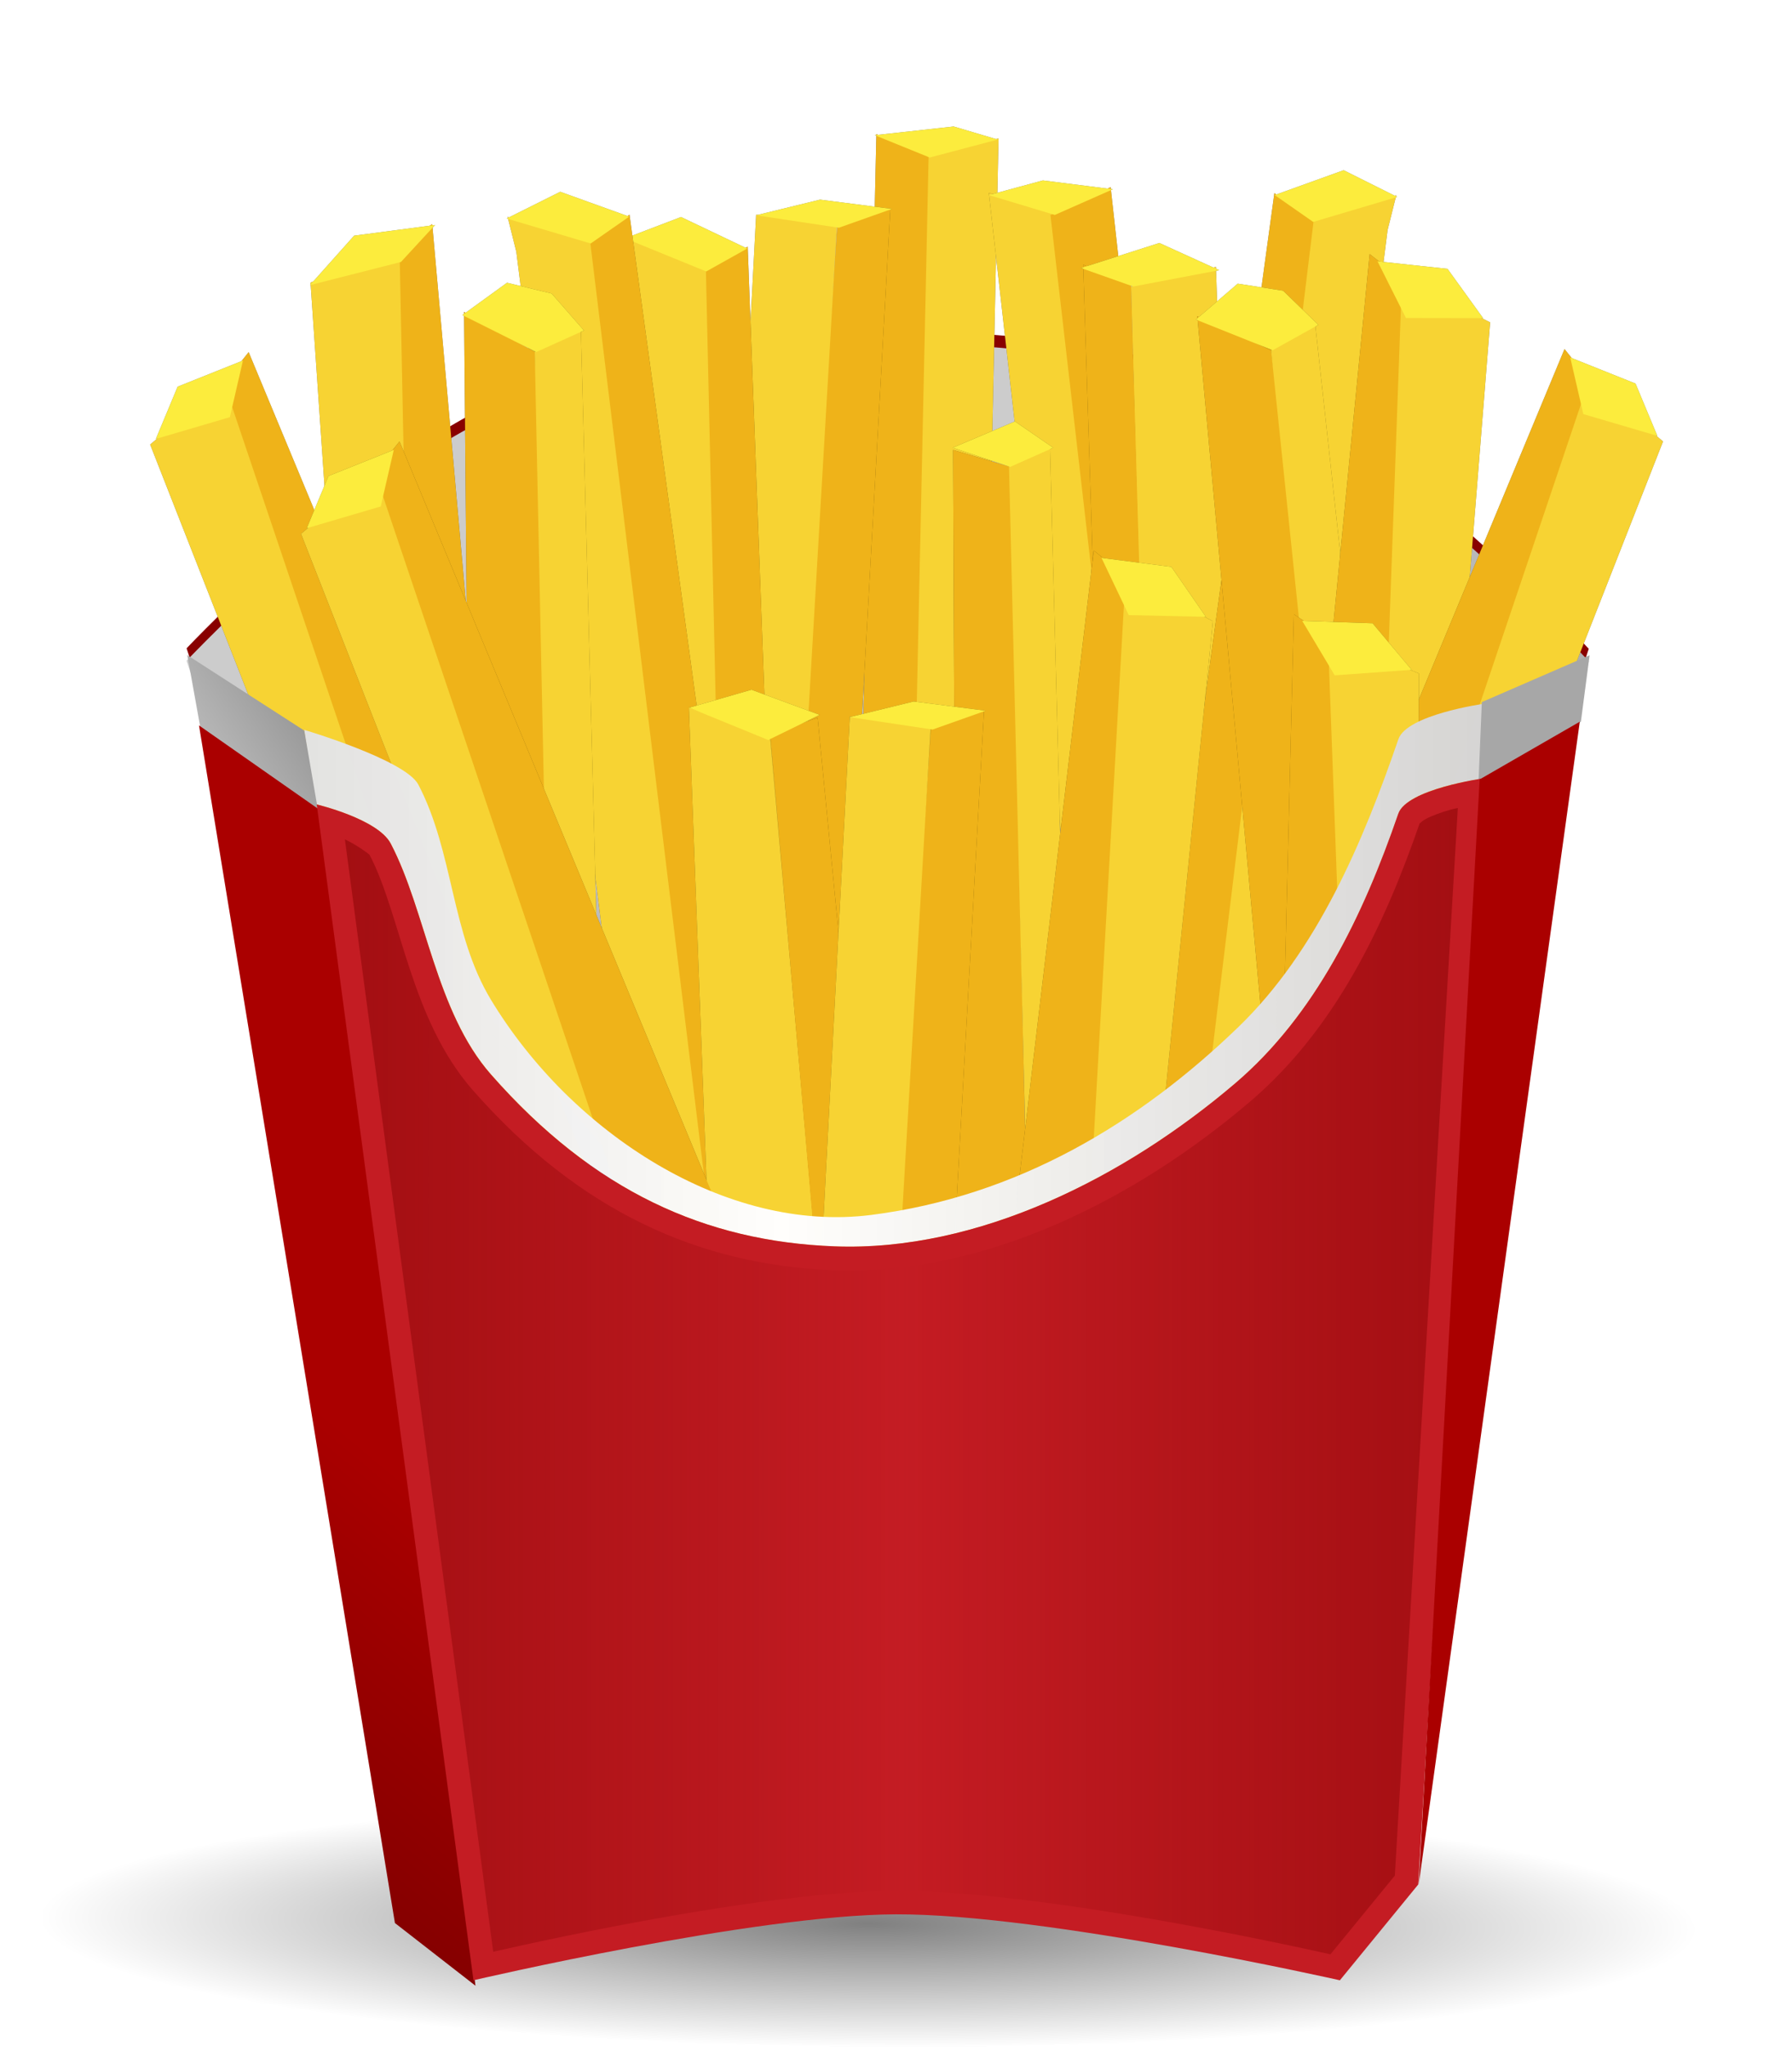 <?xml version="1.0" encoding="UTF-8" standalone="no"?>
<svg
   xmlns:dc="http://purl.org/dc/elements/1.1/"
   xmlns:cc="http://creativecommons.org/ns#"
   xmlns:rdf="http://www.w3.org/1999/02/22-rdf-syntax-ns#"
   xmlns:svg="http://www.w3.org/2000/svg"
   xmlns="http://www.w3.org/2000/svg"
   xmlns:xlink="http://www.w3.org/1999/xlink"
   xmlns:sodipodi="http://sodipodi.sourceforge.net/DTD/sodipodi-0.dtd"
   xmlns:inkscape="http://www.inkscape.org/namespaces/inkscape"
   width="84.437mm"
   height="96.42mm"
   id="svg9294"
   version="1.1"
   inkscape:version="1.0.2-2 (e86c870879, 2021-01-15)"
   sodipodi:docname="fries.svg">
  <defs
     id="defs9296">
    <radialGradient
       inkscape:collect="always"
       xlink:href="#linearGradient25853"
       id="radialGradient25859"
       cx="281.96"
       cy="536.67"
       fx="281.96"
       fy="536.67"
       r="211.594"
       gradientTransform="matrix(1,0,0,0.122,0,471.314)"
       gradientUnits="userSpaceOnUse" />
    <linearGradient
       inkscape:collect="always"
       id="linearGradient25853">
      <stop
         style="stop-color:#000000;stop-opacity:1;"
         offset="0"
         id="stop25855" />
      <stop
         id="stop25861"
         offset="0.044"
         style="stop-color:#000000;stop-opacity:0.953;" />
      <stop
         style="stop-color:#000000;stop-opacity:0;"
         offset="1"
         id="stop25857" />
    </linearGradient>
    <linearGradient
       inkscape:collect="always"
       xlink:href="#linearGradient25320"
       id="linearGradient25326"
       x1="245.231"
       y1="104.372"
       x2="282.758"
       y2="184.401"
       gradientUnits="userSpaceOnUse"
       gradientTransform="matrix(23.05,0,0,-23.05,-3855.992,5277.181)" />
    <linearGradient
       inkscape:collect="always"
       id="linearGradient25320">
      <stop
         style="stop-color:#cccccc;stop-opacity:1;"
         offset="0"
         id="stop25322" />
      <stop
         style="stop-color:#808080;stop-opacity:1"
         offset="1"
         id="stop25324" />
    </linearGradient>
    <filter
       inkscape:collect="always"
       id="filter25705"
       color-interpolation-filters="sRGB">
      <feGaussianBlur
         inkscape:collect="always"
         stdDeviation="2.129"
         id="feGaussianBlur25707" />
    </filter>
    <filter
       inkscape:collect="always"
       id="filter25682"
       color-interpolation-filters="sRGB">
      <feGaussianBlur
         inkscape:collect="always"
         stdDeviation="3.082"
         id="feGaussianBlur25684" />
    </filter>
    <filter
       inkscape:collect="always"
       id="filter25678"
       color-interpolation-filters="sRGB">
      <feGaussianBlur
         inkscape:collect="always"
         stdDeviation="3.082"
         id="feGaussianBlur25680" />
    </filter>
    <filter
       inkscape:collect="always"
       id="filter25670"
       color-interpolation-filters="sRGB">
      <feGaussianBlur
         inkscape:collect="always"
         stdDeviation="3.082"
         id="feGaussianBlur25672" />
    </filter>
    <filter
       inkscape:collect="always"
       id="filter25666"
       color-interpolation-filters="sRGB">
      <feGaussianBlur
         inkscape:collect="always"
         stdDeviation="3.082"
         id="feGaussianBlur25668" />
    </filter>
    <filter
       inkscape:collect="always"
       id="filter25622"
       color-interpolation-filters="sRGB">
      <feGaussianBlur
         inkscape:collect="always"
         stdDeviation="1.985"
         id="feGaussianBlur25624" />
    </filter>
    <filter
       inkscape:collect="always"
       id="filter25586"
       color-interpolation-filters="sRGB">
      <feGaussianBlur
         inkscape:collect="always"
         stdDeviation="1.815"
         id="feGaussianBlur25588" />
    </filter>
    <filter
       inkscape:collect="always"
       id="filter25598"
       color-interpolation-filters="sRGB">
      <feGaussianBlur
         inkscape:collect="always"
         stdDeviation="2.214"
         id="feGaussianBlur25600" />
    </filter>
    <filter
       inkscape:collect="always"
       id="filter25500"
       color-interpolation-filters="sRGB">
      <feGaussianBlur
         inkscape:collect="always"
         stdDeviation="1.708"
         id="feGaussianBlur25502" />
    </filter>
    <filter
       inkscape:collect="always"
       id="filter25488"
       color-interpolation-filters="sRGB">
      <feGaussianBlur
         inkscape:collect="always"
         stdDeviation="1.976"
         id="feGaussianBlur25490" />
    </filter>
    <filter
       inkscape:collect="always"
       id="filter25610"
       color-interpolation-filters="sRGB">
      <feGaussianBlur
         inkscape:collect="always"
         stdDeviation="2.188"
         id="feGaussianBlur25612" />
    </filter>
    <filter
       inkscape:collect="always"
       id="filter25476"
       color-interpolation-filters="sRGB">
      <feGaussianBlur
         inkscape:collect="always"
         stdDeviation="1.87"
         id="feGaussianBlur25478" />
    </filter>
    <filter
       inkscape:collect="always"
       id="filter25674"
       color-interpolation-filters="sRGB">
      <feGaussianBlur
         inkscape:collect="always"
         stdDeviation="3.082"
         id="feGaussianBlur25676" />
    </filter>
    <filter
       inkscape:collect="always"
       id="filter25452"
       color-interpolation-filters="sRGB">
      <feGaussianBlur
         inkscape:collect="always"
         stdDeviation="1.615"
         id="feGaussianBlur25454" />
    </filter>
    <filter
       inkscape:collect="always"
       id="filter25464"
       color-interpolation-filters="sRGB">
      <feGaussianBlur
         inkscape:collect="always"
         stdDeviation="2.188"
         id="feGaussianBlur25466" />
    </filter>
    <filter
       inkscape:collect="always"
       id="filter25799"
       color-interpolation-filters="sRGB">
      <feGaussianBlur
         inkscape:collect="always"
         stdDeviation="2.619"
         id="feGaussianBlur25801" />
    </filter>
    <filter
       inkscape:collect="always"
       id="filter25748"
       color-interpolation-filters="sRGB">
      <feGaussianBlur
         inkscape:collect="always"
         stdDeviation="2.795"
         id="feGaussianBlur25750" />
    </filter>
    <filter
       inkscape:collect="always"
       id="filter25772"
       color-interpolation-filters="sRGB">
      <feGaussianBlur
         inkscape:collect="always"
         stdDeviation="2.003"
         id="feGaussianBlur25774" />
    </filter>
    <filter
       color-interpolation-filters="sRGB"
       inkscape:collect="always"
       id="filter25847">
      <feGaussianBlur
         inkscape:collect="always"
         stdDeviation="2.184"
         id="feGaussianBlur25849" />
    </filter>
    <linearGradient
       inkscape:collect="always"
       xlink:href="#linearGradient25288"
       id="linearGradient25294"
       x1="180.594"
       y1="135.465"
       x2="317.5"
       y2="135.465"
       gradientUnits="userSpaceOnUse"
       gradientTransform="matrix(23.05,0,0,-23.05,-3855.992,5277.181)" />
    <linearGradient
       id="linearGradient25288">
      <stop
         style="stop-color:#cccccc;stop-opacity:1;"
         offset="0"
         id="stop25290" />
      <stop
         id="stop25296"
         offset="0.5"
         style="stop-color:#ffffff;stop-opacity:0.984;" />
      <stop
         style="stop-color:#cccccc;stop-opacity:0.99;"
         offset="1"
         id="stop25292" />
    </linearGradient>
    <linearGradient
       inkscape:collect="always"
       xlink:href="#linearGradient24510"
       id="linearGradient24516"
       x1="202.174"
       y1="125.07"
       x2="212.59"
       y2="118.133"
       gradientUnits="userSpaceOnUse"
       gradientTransform="matrix(23.05,0,0,-23.05,-3855.992,5277.181)" />
    <linearGradient
       inkscape:collect="always"
       id="linearGradient24510">
      <stop
         style="stop-color:#cccccc;stop-opacity:1;"
         offset="0"
         id="stop24512" />
      <stop
         style="stop-color:#999999;stop-opacity:1"
         offset="1"
         id="stop24514" />
    </linearGradient>
    <linearGradient
       inkscape:collect="always"
       xlink:href="#linearGradient24500"
       id="linearGradient24506"
       x1="195.522"
       y1="198.676"
       x2="216.195"
       y2="173.798"
       gradientUnits="userSpaceOnUse"
       gradientTransform="matrix(23.05,0,0,-23.05,-3832.942,5254.131)" />
    <linearGradient
       inkscape:collect="always"
       id="linearGradient24500">
      <stop
         style="stop-color:#800000;stop-opacity:1"
         offset="0"
         id="stop24502" />
      <stop
         style="stop-color:#aa0000;stop-opacity:1"
         offset="1"
         id="stop24504" />
    </linearGradient>
    <linearGradient
       inkscape:collect="always"
       xlink:href="#linearGradient25302"
       id="linearGradient25308"
       x1="1711.125"
       y1="1605.172"
       x2="2427.75"
       y2="1605.172"
       gradientUnits="userSpaceOnUse" />
    <linearGradient
       id="linearGradient25302">
      <stop
         style="stop-color:#800000;stop-opacity:1;"
         offset="0"
         id="stop25304" />
      <stop
         id="stop25310"
         offset="0.5"
         style="stop-color:#800000;stop-opacity:0;" />
      <stop
         style="stop-color:#800000;stop-opacity:0.995;"
         offset="1"
         id="stop25306" />
    </linearGradient>
    <linearGradient
       y2="1605.172"
       x2="2427.75"
       y1="1605.172"
       x1="1711.125"
       gradientUnits="userSpaceOnUse"
       id="linearGradient9292"
       xlink:href="#linearGradient25302"
       inkscape:collect="always" />
  </defs>
  <sodipodi:namedview
     id="base"
     pagecolor="#ffffff"
     bordercolor="#666666"
     borderopacity="1.0"
     inkscape:pageopacity="0.0"
     inkscape:pageshadow="2"
     inkscape:zoom="0.70737049"
     inkscape:cx="284.10729"
     inkscape:cy="264.51478"
     inkscape:document-units="px"
     inkscape:current-layer="layer1"
     showgrid="false"
     borderlayer="true"
     inkscape:showpageshadow="false"
     inkscape:window-width="1920"
     inkscape:window-height="1017"
     inkscape:window-x="-8"
     inkscape:window-y="-8"
     inkscape:window-maximized="1"
     fit-margin-top="0"
     fit-margin-left="0"
     fit-margin-right="0"
     fit-margin-bottom="0"
     inkscape:document-rotation="0"
     units="mm" />
  <g
     inkscape:label="Ebene 1"
     inkscape:groupmode="layer"
     id="layer1"
     transform="translate(-69.568,-649.346)">
    <g
       transform="matrix(0.096,0,0,-0.096,27.913,1029.836)"
       id="g8890">
      <ellipse
         transform="matrix(7.27,-0.055,-0.128,-8.921,63.55,5200.103)"
         id="path25851"
         style="opacity:0.5;fill:url(#radialGradient25859);fill-opacity:1;stroke:none"
         cx="281.96"
         cy="536.67"
         rx="211.594"
         ry="25.768" />
      <path
         style="fill:#890000;fill-opacity:1;stroke:none"
         d="M 780.013,2761.109 1208.076,1468.843 h 1744.56 l 428.553,1291.37 c 0,0 -373.078,401.394 -622.393,485.496 -433.698,146.3 -940.77,134.334 -1373.033,-16.154 -241.06,-83.922 -605.75,-468.446 -605.75,-468.446 z"
         id="path25318"
         inkscape:connector-curvature="0"
         sodipodi:nodetypes="ccccaac" />
      <path
         sodipodi:nodetypes="ccccaac"
         inkscape:connector-curvature="0"
         id="path25316"
         d="m 780.013,2738.059 428.063,-1292.266 h 1744.559 l 428.553,1291.37 c 0,0 -373.079,401.394 -622.393,485.496 -433.698,146.3 -940.77,134.334 -1373.033,-16.153 -241.06,-83.922 -605.75,-468.447 -605.75,-468.447 z"
         style="fill:url(#linearGradient25326);stroke:none" />
      <g
         transform="matrix(2.881,0,0,2.881,-3855.992,-3222.519)"
         style="opacity:0.5;fill:#000000;filter:url(#filter25705)"
         id="g25697">
        <path
           inkscape:connector-curvature="0"
           id="path25699"
           d="m 2084.335,2393.913 -15.417,-710.605 47.654,-7.008 15.417,728.826 z"
           style="fill:#000000;fill-opacity:1;stroke:none" />
        <path
           sodipodi:nodetypes="ccccc"
           transform="matrix(8,0,0,-8,0,2950)"
           inkscape:connector-curvature="0"
           id="path25701"
           d="m 260.871,69.511 -4.205,-1.752 -2.102,93.906 4.38,-3.154 z"
           style="fill:#000000;fill-opacity:1;stroke:none" />
        <path
           sodipodi:nodetypes="ccccc"
           transform="matrix(8,0,0,-8,0,2950)"
           inkscape:connector-curvature="0"
           id="path25703"
           d="m 256.534,67.847 4.424,1.796 5.475,-1.445 -3.548,-1.051 z"
           style="fill:#000000;fill-opacity:1;stroke:none" />
      </g>
      <g
         transform="matrix(2.881,0,0,2.881,-3855.992,-3222.519)"
         id="g25692">
        <path
           style="fill:#f7d333;fill-opacity:1;stroke:none"
           d="m 2084.335,2393.913 -15.417,-710.605 47.654,-7.008 15.417,728.826 z"
           id="path25686"
           inkscape:connector-curvature="0" />
        <path
           style="fill:#efb319;fill-opacity:1;stroke:none"
           d="m 260.871,69.511 -4.205,-1.752 -2.102,93.906 4.38,-3.154 z"
           id="path25688"
           inkscape:connector-curvature="0"
           transform="matrix(8,0,0,-8,0,2950)"
           sodipodi:nodetypes="ccccc" />
        <path
           style="fill:#fcec3d;fill-opacity:1;stroke:none"
           d="m 256.534,67.847 4.424,1.796 5.475,-1.445 -3.548,-1.051 z"
           id="path25690"
           inkscape:connector-curvature="0"
           transform="matrix(8,0,0,-8,0,2950)"
           sodipodi:nodetypes="ccccc" />
      </g>
      <g
         style="opacity:0.5;fill:#000000;filter:url(#filter25682)"
         id="g25658"
         transform="matrix(2.878,-0.13,0.13,2.878,-4108.731,-2956.828)">
        <path
           sodipodi:nodetypes="ccccc"
           transform="matrix(8,0,0,-8,0,2950)"
           inkscape:connector-curvature="0"
           id="path25660"
           d="m 251.485,75.145 4.212,-1.734 -0.991,92.17 -5.191,1.136 z"
           style="fill:#000000;fill-opacity:1;stroke:none" />
        <path
           sodipodi:nodetypes="ccccc"
           transform="matrix(8,0,0,-8,0,2950)"
           inkscape:connector-curvature="0"
           id="path25662"
           d="m 244.928,74.416 6.537,0.598 -1.219,91.804 -5.946,-6.69 z"
           style="fill:#000000;fill-opacity:1;stroke:none" />
        <path
           sodipodi:nodetypes="ccccc"
           transform="matrix(8,0,0,-8,0,2950)"
           inkscape:connector-curvature="0"
           id="path25664"
           d="m 244.928,74.46 6.701,0.701 4.205,-1.708 -5.825,-0.482 z"
           style="fill:#000000;fill-opacity:1;stroke:none" />
      </g>
      <g
         transform="matrix(2.878,-0.13,0.13,2.878,-4108.731,-2956.828)"
         id="g25558">
        <path
           style="fill:#efb319;fill-opacity:1;stroke:none"
           d="m 251.485,75.145 4.212,-1.734 -0.991,92.17 -5.191,1.136 z"
           id="path25554"
           inkscape:connector-curvature="0"
           transform="matrix(8,0,0,-8,0,2950)"
           sodipodi:nodetypes="ccccc" />
        <path
           style="fill:#f7d333;fill-opacity:1;stroke:none"
           d="m 244.928,74.416 6.537,0.598 -1.219,91.804 -5.946,-6.69 z"
           id="path25552"
           inkscape:connector-curvature="0"
           transform="matrix(8,0,0,-8,0,2950)"
           sodipodi:nodetypes="ccccc" />
        <path
           style="fill:#fcec3d;fill-opacity:1;stroke:none"
           d="m 244.928,74.46 6.701,0.701 4.205,-1.708 -5.825,-0.482 z"
           id="path25556"
           inkscape:connector-curvature="0"
           transform="matrix(8,0,0,-8,0,2950)"
           sodipodi:nodetypes="ccccc" />
      </g>
      <g
         style="opacity:0.5;fill:#000000;filter:url(#filter25678)"
         transform="matrix(2.867,-0.284,0.284,2.867,-4325.202,-2706.252)"
         id="g25650">
        <path
           style="fill:#000000;fill-opacity:1;stroke:none"
           d="m 229.685,77.22 10.162,80.416 7.008,1.577 -11.037,-82.694 -6.833,-2.102 z"
           id="path25652"
           inkscape:connector-curvature="0"
           transform="matrix(8,0,0,-8,0,2950)" />
        <path
           style="fill:#000000;fill-opacity:1;stroke:none"
           d="m 235.642,76.519 3.154,-2.278 11.914,87.074 -4.918,-1.607 z"
           id="path25654"
           inkscape:connector-curvature="0"
           transform="matrix(8,0,0,-8,0,2950)"
           sodipodi:nodetypes="ccccc" />
        <path
           style="fill:#000000;fill-opacity:1;stroke:none"
           d="m 228.912,74.551 6.76,2.009 3.099,-2.161 -5.552,-1.999 z"
           id="path25656"
           inkscape:connector-curvature="0"
           transform="matrix(8,0,0,-8,0,2950)"
           sodipodi:nodetypes="ccccc" />
      </g>
      <g
         id="g25512"
         transform="matrix(2.867,-0.284,0.284,2.867,-4325.202,-2706.252)">
        <path
           transform="matrix(8,0,0,-8,0,2950)"
           inkscape:connector-curvature="0"
           id="path25514"
           d="m 229.685,77.22 10.162,80.416 7.008,1.577 -11.037,-82.694 -6.833,-2.102 z"
           style="fill:#f7d333;fill-opacity:1;stroke:none" />
        <path
           sodipodi:nodetypes="ccccc"
           transform="matrix(8,0,0,-8,0,2950)"
           inkscape:connector-curvature="0"
           id="path25516"
           d="m 235.642,76.519 3.154,-2.278 11.914,87.074 -4.918,-1.607 z"
           style="fill:#efb319;fill-opacity:1;stroke:none" />
        <path
           sodipodi:nodetypes="ccccc"
           transform="matrix(8,0,0,-8,0,2950)"
           inkscape:connector-curvature="0"
           id="path25518"
           d="m 228.912,74.551 6.76,2.009 3.099,-2.161 -5.552,-1.999 z"
           style="fill:#fcec3d;fill-opacity:1;stroke:none" />
      </g>
      <g
         style="opacity:0.5;fill:#000000;filter:url(#filter25670)"
         id="g25634"
         transform="matrix(2.748,-0.866,0.866,2.748,-5259.835,-1255.321)">
        <path
           style="fill:#000000;fill-opacity:1;stroke:none"
           d="m 213.576,131.884 -15.362,-39.147 6.442,-5.451 28.741,64.42 z"
           id="path25636"
           inkscape:connector-curvature="0"
           transform="matrix(8,0,0,-8,0,2950)" />
        <path
           style="fill:#000000;fill-opacity:1;stroke:none"
           d="m 1633.287,2247.753 15.857,19.821 238.397,-573.321 -79.825,36.16 z"
           id="path25638"
           inkscape:connector-curvature="0"
           sodipodi:nodetypes="ccccc" />
        <path
           style="fill:#000000;fill-opacity:1;stroke:none"
           d="m 198.233,92.945 2.194,-4.864 5.953,-2.777 -1.722,3.662 z"
           id="path25640"
           inkscape:connector-curvature="0"
           transform="matrix(8,0,0,-8,0,2950)"
           sodipodi:nodetypes="ccccc" />
      </g>
      <g
         transform="matrix(2.748,-0.866,0.866,2.748,-5259.835,-1255.321)"
         id="g25367">
        <path
           transform="matrix(8,0,0,-8,0,2950)"
           inkscape:connector-curvature="0"
           id="path25369"
           d="m 213.576,131.884 -15.362,-39.147 6.442,-5.451 28.741,64.42 z"
           style="fill:#f7d333;fill-opacity:1;stroke:none" />
        <path
           sodipodi:nodetypes="ccccc"
           inkscape:connector-curvature="0"
           id="path25371"
           d="m 1633.287,2247.753 15.857,19.821 238.397,-573.321 -79.825,36.16 z"
           style="fill:#efb319;fill-opacity:1;stroke:none" />
        <path
           sodipodi:nodetypes="ccccc"
           transform="matrix(8,0,0,-8,0,2950)"
           inkscape:connector-curvature="0"
           id="path25373"
           d="m 198.233,92.945 2.194,-4.864 5.953,-2.777 -1.722,3.662 z"
           style="fill:#fcec3d;fill-opacity:1;stroke:none" />
      </g>
      <g
         transform="matrix(2.881,0,0,2.881,-3855.992,-3222.519)"
         style="opacity:0.5;fill:#000000;filter:url(#filter25666)"
         id="g25626">
        <path
           transform="matrix(8,0,0,-8,0,2950)"
           inkscape:connector-curvature="0"
           id="path25628"
           d="m 213.576,131.884 -15.362,-39.147 6.442,-5.451 28.741,64.42 z"
           style="fill:#000000;fill-opacity:1;stroke:none" />
        <path
           sodipodi:nodetypes="ccccc"
           inkscape:connector-curvature="0"
           id="path25630"
           d="m 1633.287,2247.753 15.857,19.821 238.397,-573.321 -79.825,36.16 z"
           style="fill:#000000;fill-opacity:1;stroke:none" />
        <path
           transform="matrix(8,0,0,-8,0,2950)"
           inkscape:connector-curvature="0"
           id="path25632"
           d="m 198.675,92.287 1.752,-4.205 5.256,-2.102 -1.051,4.555 z"
           style="fill:#000000;fill-opacity:1;stroke:none" />
      </g>
      <g
         transform="matrix(2.881,0,0,2.881,-3855.992,-3222.519)"
         id="g25338">
        <path
           style="fill:#f7d333;fill-opacity:1;stroke:none"
           d="m 213.576,131.884 -15.362,-39.147 6.442,-5.451 28.741,64.42 z"
           id="path25332"
           inkscape:connector-curvature="0"
           transform="matrix(8,0,0,-8,0,2950)" />
        <path
           style="fill:#efb319;fill-opacity:1;stroke:none"
           d="m 1633.287,2247.753 15.857,19.821 238.397,-573.321 -79.825,36.16 z"
           id="path25334"
           inkscape:connector-curvature="0"
           sodipodi:nodetypes="ccccc" />
        <path
           style="fill:#fcec3d;fill-opacity:1;stroke:none"
           d="m 198.675,92.287 1.752,-4.205 5.256,-2.102 -1.051,4.555 z"
           id="path25336"
           inkscape:connector-curvature="0"
           transform="matrix(8,0,0,-8,0,2950)" />
      </g>
      <g
         style="opacity:0.5;fill:#000000;filter:url(#filter25622)"
         id="g25614"
         transform="matrix(2.88,0.084,-0.084,2.88,-3681.541,-3359.106)">
        <path
           transform="matrix(8,0,0,-8,0,2950)"
           inkscape:connector-curvature="0"
           id="path25616"
           d="m 266.827,74.241 6.658,79.891 5.081,-0.876 -6.658,-77.263 z"
           style="fill:#000000;fill-opacity:1;stroke:none" />
        <path
           sodipodi:nodetypes="ccccc"
           transform="matrix(8,0,0,-8,0,2950)"
           inkscape:connector-curvature="0"
           id="path25618"
           d="m 271.733,76.168 4.906,-2.102 6.482,79.19 -4.73,0.526 z"
           style="fill:#000000;fill-opacity:1;stroke:none" />
        <path
           sodipodi:nodetypes="ccccc"
           transform="matrix(8,0,0,-8,0,2950)"
           inkscape:connector-curvature="0"
           id="path25620"
           d="m 266.827,74.416 5.256,1.752 4.73,-1.927 -5.606,-0.876 z"
           style="fill:#000000;fill-opacity:1;stroke:none" />
      </g>
      <g
         transform="matrix(2.88,0.084,-0.084,2.88,-3681.541,-3359.106)"
         id="g25569">
        <path
           style="fill:#f7d333;fill-opacity:1;stroke:none"
           d="m 266.827,74.241 6.658,79.891 5.081,-0.876 -6.658,-77.263 z"
           id="path25563"
           inkscape:connector-curvature="0"
           transform="matrix(8,0,0,-8,0,2950)" />
        <path
           style="fill:#efb319;fill-opacity:1;stroke:none"
           d="m 271.733,76.168 4.906,-2.102 6.482,79.19 -4.73,0.526 z"
           id="path25565"
           inkscape:connector-curvature="0"
           transform="matrix(8,0,0,-8,0,2950)"
           sodipodi:nodetypes="ccccc" />
        <path
           style="fill:#fcec3d;fill-opacity:1;stroke:none"
           d="m 266.827,74.416 5.256,1.752 4.73,-1.927 -5.606,-0.876 z"
           id="path25567"
           inkscape:connector-curvature="0"
           transform="matrix(8,0,0,-8,0,2950)"
           sodipodi:nodetypes="ccccc" />
      </g>
      <g
         transform="matrix(2.881,0,0,2.881,-3855.992,-3222.519)"
         style="opacity:0.5;fill:#000000;filter:url(#filter25586)"
         id="g25574">
        <path
           transform="matrix(8,0,0,-8,0,2950)"
           inkscape:connector-curvature="0"
           id="path25576"
           d="m 283.997,78.446 -6.833,1.577 1.927,71.306 7.183,-4.906 z"
           style="fill:#000000;fill-opacity:1;stroke:none" />
        <path
           transform="matrix(8,0,0,-8,0,2950)"
           inkscape:connector-curvature="0"
           id="path25578"
           d="m 277.164,79.848 -3.854,-1.577 2.453,75.861 3.504,-1.927 z"
           style="fill:#000000;fill-opacity:1;stroke:none" />
        <path
           sodipodi:nodetypes="ccccc"
           transform="matrix(8,0,0,-8,0,2950)"
           inkscape:connector-curvature="0"
           id="path25580"
           d="m 273.135,78.534 6.307,-2.015 4.818,2.19 -6.92,1.314 z"
           style="fill:#000000;fill-opacity:1;stroke:none" />
      </g>
      <g
         transform="matrix(2.881,0,0,2.881,-3855.992,-3222.519)"
         id="g25528">
        <path
           style="fill:#f7d333;fill-opacity:1;stroke:none"
           d="m 283.997,78.446 -6.833,1.577 1.927,71.306 7.183,-4.906 z"
           id="path25522"
           inkscape:connector-curvature="0"
           transform="matrix(8,0,0,-8,0,2950)" />
        <path
           style="fill:#efb319;fill-opacity:1;stroke:none"
           d="m 277.164,79.848 -3.854,-1.577 2.453,75.861 3.504,-1.927 z"
           id="path25524"
           inkscape:connector-curvature="0"
           transform="matrix(8,0,0,-8,0,2950)" />
        <path
           style="fill:#fcec3d;fill-opacity:1;stroke:none"
           d="m 273.135,78.534 6.307,-2.015 4.818,2.19 -6.92,1.314 z"
           id="path25526"
           inkscape:connector-curvature="0"
           transform="matrix(8,0,0,-8,0,2950)"
           sodipodi:nodetypes="ccccc" />
      </g>
      <g
         style="opacity:0.5;fill:#000000;filter:url(#filter25598)"
         transform="matrix(-2.881,0,0,2.881,8301.729,-3182.542)"
         id="g25590">
        <path
           style="fill:#000000;fill-opacity:1;stroke:none"
           d="m 229.685,77.22 10.162,80.416 7.008,1.577 -11.037,-82.694 -6.833,-2.102 z"
           id="path25592"
           inkscape:connector-curvature="0"
           transform="matrix(8,0,0,-8,0,2950)" />
        <path
           style="fill:#000000;fill-opacity:1;stroke:none"
           d="m 235.642,76.519 3.154,-2.278 11.914,87.074 -4.918,-1.607 z"
           id="path25594"
           inkscape:connector-curvature="0"
           transform="matrix(8,0,0,-8,0,2950)"
           sodipodi:nodetypes="ccccc" />
        <path
           style="fill:#000000;fill-opacity:1;stroke:none"
           d="m 228.912,74.551 6.76,2.009 3.099,-2.161 -5.552,-1.999 z"
           id="path25596"
           inkscape:connector-curvature="0"
           transform="matrix(8,0,0,-8,0,2950)"
           sodipodi:nodetypes="ccccc" />
      </g>
      <g
         id="g25504"
         transform="matrix(-2.881,0,0,2.881,8301.729,-3182.542)">
        <path
           transform="matrix(8,0,0,-8,0,2950)"
           inkscape:connector-curvature="0"
           id="path25506"
           d="m 229.685,77.22 10.162,80.416 7.008,1.577 -11.037,-82.694 -6.833,-2.102 z"
           style="fill:#f7d333;fill-opacity:1;stroke:none" />
        <path
           sodipodi:nodetypes="ccccc"
           transform="matrix(8,0,0,-8,0,2950)"
           inkscape:connector-curvature="0"
           id="path25508"
           d="m 235.642,76.519 3.154,-2.278 11.914,87.074 -4.918,-1.607 z"
           style="fill:#efb319;fill-opacity:1;stroke:none" />
        <path
           sodipodi:nodetypes="ccccc"
           transform="matrix(8,0,0,-8,0,2950)"
           inkscape:connector-curvature="0"
           id="path25510"
           d="m 228.912,74.551 6.76,2.009 3.099,-2.161 -5.552,-1.999 z"
           style="fill:#fcec3d;fill-opacity:1;stroke:none" />
      </g>
      <g
         style="opacity:0.5;fill:#000000;filter:url(#filter25500)"
         transform="matrix(2.871,0.238,-0.238,2.871,-1981.753,-3591.039)"
         id="g25492">
        <path
           style="fill:#000000;fill-opacity:1;stroke:none"
           d="m 1803.823,2277.485 45.589,-25.768 19.822,-483.643 -61.447,57.482 z"
           id="path25494"
           inkscape:connector-curvature="0" />
        <path
           style="fill:#000000;fill-opacity:1;stroke:none"
           d="m 1849.341,2251.717 29.732,13.875 13.875,-525.268 -33.697,39.643 z"
           id="path25496"
           inkscape:connector-curvature="0" />
        <path
           style="fill:#000000;fill-opacity:1;stroke:none"
           d="m 1802.761,2275.431 47.571,-23.786 30.723,13.875 -20.813,23.786 -28.741,6.938 z"
           id="path25498"
           inkscape:connector-curvature="0" />
      </g>
      <g
         id="g25421"
         transform="matrix(2.871,0.238,-0.238,2.871,-1981.753,-3591.039)">
        <path
           inkscape:connector-curvature="0"
           id="path25423"
           d="m 1803.823,2277.485 45.589,-25.768 19.822,-483.643 -61.447,57.482 z"
           style="fill:#efb319;fill-opacity:1;stroke:none" />
        <path
           inkscape:connector-curvature="0"
           id="path25425"
           d="m 1849.341,2251.717 29.732,13.875 13.875,-525.268 -33.697,39.643 z"
           style="fill:#f7d333;fill-opacity:1;stroke:none" />
        <path
           inkscape:connector-curvature="0"
           id="path25427"
           d="m 1802.761,2275.431 47.571,-23.786 30.723,13.875 -20.813,23.786 -28.741,6.938 z"
           style="fill:#fcec3d;fill-opacity:1;stroke:none" />
      </g>
      <g
         style="opacity:0.5;fill:#000000;filter:url(#filter25488)"
         transform="matrix(-2.765,-0.905,-0.809,3.094,9369.086,-2031.171)"
         id="g25480">
        <path
           transform="matrix(8,0,0,-8,0,2950)"
           inkscape:connector-curvature="0"
           id="path25482"
           d="m 213.576,131.884 -15.362,-39.147 6.442,-5.451 28.741,64.42 z"
           style="fill:#000000;fill-opacity:1;stroke:none" />
        <path
           sodipodi:nodetypes="ccccc"
           inkscape:connector-curvature="0"
           id="path25484"
           d="m 1633.287,2247.753 15.857,19.821 238.397,-573.321 -79.825,36.16 z"
           style="fill:#000000;fill-opacity:1;stroke:none" />
        <path
           transform="matrix(8,0,0,-8,0,2950)"
           inkscape:connector-curvature="0"
           id="path25486"
           d="m 198.675,92.287 1.752,-4.205 5.256,-2.102 -1.051,4.555 z"
           style="fill:#000000;fill-opacity:1;stroke:none" />
      </g>
      <g
         id="g25351"
         transform="matrix(-2.765,-0.905,-0.809,3.094,9369.086,-2031.171)">
        <path
           style="fill:#f7d333;fill-opacity:1;stroke:none"
           d="m 213.576,131.884 -15.362,-39.147 6.442,-5.451 28.741,64.42 z"
           id="path25353"
           inkscape:connector-curvature="0"
           transform="matrix(8,0,0,-8,0,2950)" />
        <path
           style="fill:#efb319;fill-opacity:1;stroke:none"
           d="m 1633.287,2247.753 15.857,19.821 238.397,-573.321 -79.825,36.16 z"
           id="path25355"
           inkscape:connector-curvature="0"
           sodipodi:nodetypes="ccccc" />
        <path
           style="fill:#fcec3d;fill-opacity:1;stroke:none"
           d="m 198.675,92.287 1.752,-4.205 5.256,-2.102 -1.051,4.555 z"
           id="path25357"
           inkscape:connector-curvature="0"
           transform="matrix(8,0,0,-8,0,2950)" />
      </g>
      <g
         style="opacity:0.5;fill:#000000;filter:url(#filter25610)"
         id="g25602"
         transform="matrix(-2.881,0,0,2.881,8087.396,-3216.808)">
        <path
           style="fill:#000000;fill-opacity:1;stroke:none"
           d="m 213.576,131.884 -15.362,-39.147 6.442,-5.451 28.741,64.42 z"
           id="path25604"
           inkscape:connector-curvature="0"
           transform="matrix(8,0,0,-8,0,2950)" />
        <path
           style="fill:#000000;fill-opacity:1;stroke:none"
           d="m 1633.287,2247.753 15.857,19.821 238.397,-573.321 -79.825,36.16 z"
           id="path25606"
           inkscape:connector-curvature="0"
           sodipodi:nodetypes="ccccc" />
        <path
           style="fill:#000000;fill-opacity:1;stroke:none"
           d="m 198.675,92.287 1.752,-4.205 5.256,-2.102 -1.051,4.555 z"
           id="path25608"
           inkscape:connector-curvature="0"
           transform="matrix(8,0,0,-8,0,2950)" />
      </g>
      <g
         transform="matrix(-2.881,0,0,2.881,8087.396,-3216.808)"
         id="g25343">
        <path
           transform="matrix(8,0,0,-8,0,2950)"
           inkscape:connector-curvature="0"
           id="path25345"
           d="m 213.576,131.884 -15.362,-39.147 6.442,-5.451 28.741,64.42 z"
           style="fill:#f7d333;fill-opacity:1;stroke:none" />
        <path
           sodipodi:nodetypes="ccccc"
           inkscape:connector-curvature="0"
           id="path25347"
           d="m 1633.287,2247.753 15.857,19.821 238.397,-573.321 -79.825,36.16 z"
           style="fill:#efb319;fill-opacity:1;stroke:none" />
        <path
           transform="matrix(8,0,0,-8,0,2950)"
           inkscape:connector-curvature="0"
           id="path25349"
           d="m 198.675,92.287 1.752,-4.205 5.256,-2.102 -1.051,4.555 z"
           style="fill:#fcec3d;fill-opacity:1;stroke:none" />
      </g>
      <g
         style="opacity:0.5;fill:#000000;filter:url(#filter25476)"
         id="g25468"
         transform="matrix(-2.692,-1.105,-1.033,3.026,9616.026,-2215.115)">
        <path
           style="fill:#000000;fill-opacity:1;stroke:none"
           d="m 213.576,131.884 -15.362,-39.147 6.442,-5.451 28.741,64.42 z"
           id="path25470"
           inkscape:connector-curvature="0"
           transform="matrix(8,0,0,-8,0,2950)" />
        <path
           style="fill:#000000;fill-opacity:1;stroke:none"
           d="m 1633.287,2247.753 15.857,19.821 238.397,-573.321 -79.825,36.16 z"
           id="path25472"
           inkscape:connector-curvature="0"
           sodipodi:nodetypes="ccccc" />
        <path
           style="fill:#000000;fill-opacity:1;stroke:none"
           d="m 198.675,92.287 1.752,-4.205 5.256,-2.102 -1.051,4.555 z"
           id="path25474"
           inkscape:connector-curvature="0"
           transform="matrix(8,0,0,-8,0,2950)" />
      </g>
      <g
         transform="matrix(-2.692,-1.105,-1.033,3.026,9616.026,-2215.115)"
         id="g25375">
        <path
           transform="matrix(8,0,0,-8,0,2950)"
           inkscape:connector-curvature="0"
           id="path25377"
           d="m 213.576,131.884 -15.362,-39.147 6.442,-5.451 28.741,64.42 z"
           style="fill:#f7d333;fill-opacity:1;stroke:none" />
        <path
           sodipodi:nodetypes="ccccc"
           inkscape:connector-curvature="0"
           id="path25379"
           d="m 1633.287,2247.753 15.857,19.821 238.397,-573.321 -79.825,36.16 z"
           style="fill:#efb319;fill-opacity:1;stroke:none" />
        <path
           transform="matrix(8,0,0,-8,0,2950)"
           inkscape:connector-curvature="0"
           id="path25381"
           d="m 198.675,92.287 1.752,-4.205 5.256,-2.102 -1.051,4.555 z"
           style="fill:#fcec3d;fill-opacity:1;stroke:none" />
      </g>
      <g
         style="opacity:0.5;fill:#000000;filter:url(#filter25674)"
         id="g25642"
         transform="matrix(2.881,0,0,2.881,-3902.092,-3222.519)">
        <path
           transform="matrix(8,0,0,-8,0,2950)"
           inkscape:connector-curvature="0"
           id="path25644"
           d="m 229.685,77.22 10.162,80.416 7.008,1.577 -11.037,-82.694 -6.833,-2.102 z"
           style="fill:#000000;fill-opacity:1;stroke:none" />
        <path
           sodipodi:nodetypes="ccccc"
           transform="matrix(8,0,0,-8,0,2950)"
           inkscape:connector-curvature="0"
           id="path25646"
           d="m 235.642,76.519 3.154,-2.278 11.914,87.074 -4.918,-1.607 z"
           style="fill:#000000;fill-opacity:1;stroke:none" />
        <path
           sodipodi:nodetypes="ccccc"
           transform="matrix(8,0,0,-8,0,2950)"
           inkscape:connector-curvature="0"
           id="path25648"
           d="m 228.912,74.551 6.76,2.009 3.099,-2.161 -5.552,-1.999 z"
           style="fill:#000000;fill-opacity:1;stroke:none" />
      </g>
      <g
         transform="matrix(2.881,0,0,2.881,-3902.092,-3222.519)"
         id="g25435">
        <path
           style="fill:#f7d333;fill-opacity:1;stroke:none"
           d="m 229.685,77.22 10.162,80.416 7.008,1.577 -11.037,-82.694 -6.833,-2.102 z"
           id="path25429"
           inkscape:connector-curvature="0"
           transform="matrix(8,0,0,-8,0,2950)" />
        <path
           style="fill:#efb319;fill-opacity:1;stroke:none"
           d="m 235.642,76.519 3.154,-2.278 11.914,87.074 -4.918,-1.607 z"
           id="path25431"
           inkscape:connector-curvature="0"
           transform="matrix(8,0,0,-8,0,2950)"
           sodipodi:nodetypes="ccccc" />
        <path
           style="fill:#fcec3d;fill-opacity:1;stroke:none"
           d="m 228.912,74.551 6.76,2.009 3.099,-2.161 -5.552,-1.999 z"
           id="path25433"
           inkscape:connector-curvature="0"
           transform="matrix(8,0,0,-8,0,2950)"
           sodipodi:nodetypes="ccccc" />
      </g>
      <g
         style="opacity:0.5;fill:#000000;filter:url(#filter25452)"
         id="g25440"
         transform="matrix(2.881,0,0,2.881,-3902.092,-3176.419)">
        <path
           inkscape:connector-curvature="0"
           id="path25442"
           d="m 1803.823,2277.485 45.589,-25.768 19.822,-483.643 -61.447,57.482 z"
           style="fill:#000000;fill-opacity:1;stroke:none" />
        <path
           inkscape:connector-curvature="0"
           id="path25444"
           d="m 1849.341,2251.717 29.732,13.875 13.875,-525.268 -33.697,39.643 z"
           style="fill:#000000;fill-opacity:1;stroke:none" />
        <path
           inkscape:connector-curvature="0"
           id="path25446"
           d="m 1802.761,2275.431 47.571,-23.786 30.723,13.875 -20.813,23.786 -28.741,6.938 z"
           style="fill:#000000;fill-opacity:1;stroke:none" />
      </g>
      <g
         transform="matrix(2.881,0,0,2.881,-3902.092,-3176.419)"
         id="g25397">
        <path
           style="fill:#efb319;fill-opacity:1;stroke:none"
           d="m 1803.823,2277.485 45.589,-25.768 19.822,-483.643 -61.447,57.482 z"
           id="path25391"
           inkscape:connector-curvature="0" />
        <path
           style="fill:#f7d333;fill-opacity:1;stroke:none"
           d="m 1849.341,2251.717 29.732,13.875 13.875,-525.268 -33.697,39.643 z"
           id="path25393"
           inkscape:connector-curvature="0" />
        <path
           style="fill:#fcec3d;fill-opacity:1;stroke:none"
           d="m 1802.761,2275.431 47.571,-23.786 30.723,13.875 -20.813,23.786 -28.741,6.938 z"
           id="path25395"
           inkscape:connector-curvature="0" />
      </g>
      <g
         style="opacity:0.5;fill:#000000;filter:url(#filter25464)"
         id="g25456"
         transform="matrix(2.881,0,0,2.881,-3576.15,-3388.14)">
        <path
           style="fill:#000000;fill-opacity:1;stroke:none"
           d="m 213.576,131.884 -15.362,-39.147 6.442,-5.451 28.741,64.42 z"
           id="path25458"
           inkscape:connector-curvature="0"
           transform="matrix(8,0,0,-8,0,2950)" />
        <path
           style="fill:#000000;fill-opacity:1;stroke:none"
           d="m 1633.287,2247.753 15.857,19.821 238.397,-573.321 -79.825,36.16 z"
           id="path25460"
           inkscape:connector-curvature="0"
           sodipodi:nodetypes="ccccc" />
        <path
           style="fill:#000000;fill-opacity:1;stroke:none"
           d="m 198.675,92.287 1.752,-4.205 5.256,-2.102 -1.051,4.555 z"
           id="path25462"
           inkscape:connector-curvature="0"
           transform="matrix(8,0,0,-8,0,2950)" />
      </g>
      <g
         transform="matrix(1.585,0,0,1.585,-531.321,-88.139)"
         style="opacity:0.5;fill:#000000;filter:url(#filter25799)"
         id="g25787">
        <path
           transform="matrix(8,0,0,-8,0,2950)"
           inkscape:connector-curvature="0"
           id="path25789"
           d="m 176.906,152.696 11.893,4.46 8.424,94.647 -16.848,-5.946 z"
           style="fill:#000000;fill-opacity:1;stroke:none" />
        <path
           transform="matrix(8,0,0,-8,0,2950)"
           inkscape:connector-curvature="0"
           id="path25791"
           d="m 188.799,156.66 6.938,-2.478 9.415,96.63 -7.929,1.982 z"
           style="fill:#000000;fill-opacity:1;stroke:none" />
        <path
           sodipodi:nodetypes="ccccc"
           transform="matrix(8,0,0,-8,0,2950)"
           inkscape:connector-curvature="0"
           id="path25793"
           d="m 176.951,152.73 11.563,4.73 7.534,-3.679 -9.986,-3.679 z"
           style="fill:#000000;fill-opacity:1;stroke:none" />
      </g>
      <g
         transform="matrix(1.585,0,0,1.585,-531.321,-88.139)"
         id="g25782">
        <path
           style="fill:#f7d333;fill-opacity:1;stroke:none"
           d="m 176.906,152.696 11.893,4.46 8.424,94.647 -16.848,-5.946 z"
           id="path25776"
           inkscape:connector-curvature="0"
           transform="matrix(8,0,0,-8,0,2950)" />
        <path
           style="fill:#efb319;fill-opacity:1;stroke:none"
           d="m 188.799,156.66 6.938,-2.478 9.415,96.63 -7.929,1.982 z"
           id="path25778"
           inkscape:connector-curvature="0"
           transform="matrix(8,0,0,-8,0,2950)" />
        <path
           style="fill:#fcec3d;fill-opacity:1;stroke:none"
           d="m 176.951,152.73 11.563,4.73 7.534,-3.679 -9.986,-3.679 z"
           id="path25780"
           inkscape:connector-curvature="0"
           transform="matrix(8,0,0,-8,0,2950)"
           sodipodi:nodetypes="ccccc" />
      </g>
      <g
         transform="matrix(2.881,0,0,2.881,-3576.15,-3388.14)"
         id="g25383">
        <path
           transform="matrix(8,0,0,-8,0,2950)"
           inkscape:connector-curvature="0"
           id="path25385"
           d="m 213.576,131.884 -15.362,-39.147 6.442,-5.451 28.741,64.42 z"
           style="fill:#f7d333;fill-opacity:1;stroke:none" />
        <path
           sodipodi:nodetypes="ccccc"
           inkscape:connector-curvature="0"
           id="path25387"
           d="m 1633.287,2247.753 15.857,19.821 238.397,-573.321 -79.825,36.16 z"
           style="fill:#efb319;fill-opacity:1;stroke:none" />
        <path
           transform="matrix(8,0,0,-8,0,2950)"
           inkscape:connector-curvature="0"
           id="path25389"
           d="m 198.675,92.287 1.752,-4.205 5.256,-2.102 -1.051,4.555 z"
           style="fill:#fcec3d;fill-opacity:1;stroke:none" />
      </g>
      <g
         transform="matrix(1.585,0,0,1.585,-531.321,-88.139)"
         style="opacity:0.5;fill:#000000;filter:url(#filter25748)"
         id="g25740">
        <path
           inkscape:connector-curvature="0"
           id="path25742"
           d="m 1724.466,2029.717 3.964,-947.465 83.25,15.857 -19.822,911.787 z"
           style="fill:#000000;fill-opacity:1;stroke:none" />
        <path
           sodipodi:nodetypes="ccccc"
           inkscape:connector-curvature="0"
           id="path25744"
           d="m 1789.877,2011.877 48.052,20.643 23.305,-886.84 -48.981,-49.638 z"
           style="fill:#000000;fill-opacity:1;stroke:none" />
        <path
           inkscape:connector-curvature="0"
           id="path25746"
           d="m 1723.954,2032.303 67.276,-22.425 50.457,22.425 -44.851,30.835 z"
           style="fill:#000000;fill-opacity:1;stroke:none" />
      </g>
      <g
         transform="matrix(1.585,0,0,1.585,-531.321,-88.139)"
         id="g25735">
        <path
           style="fill:#efb319;fill-opacity:1;stroke:none"
           d="m 1724.466,2029.717 3.964,-947.465 83.25,15.857 -19.822,911.787 z"
           id="path25709"
           inkscape:connector-curvature="0" />
        <path
           style="fill:#f7d333;fill-opacity:1;stroke:none"
           d="m 1789.877,2011.877 48.052,20.643 23.305,-886.84 -48.981,-49.638 z"
           id="path25711"
           inkscape:connector-curvature="0"
           sodipodi:nodetypes="ccccc" />
        <path
           style="fill:#fcec3d;fill-opacity:1;stroke:none"
           d="m 1723.954,2032.303 67.276,-22.425 50.457,22.425 -44.851,30.835 z"
           id="path25713"
           inkscape:connector-curvature="0" />
      </g>
      <g
         style="opacity:0.5;fill:#000000;filter:url(#filter25772)"
         transform="matrix(-2.783,-0.849,-0.746,3.11,8744.169,-2709.526)"
         id="g25760">
        <path
           transform="matrix(8,0,0,-8,0,2950)"
           inkscape:connector-curvature="0"
           id="path25762"
           d="m 213.576,131.884 -15.362,-39.147 6.442,-5.451 28.741,64.42 z"
           style="fill:#000000;fill-opacity:1;stroke:none" />
        <path
           sodipodi:nodetypes="ccccc"
           inkscape:connector-curvature="0"
           id="path25764"
           d="m 1633.287,2247.753 15.857,19.821 238.397,-573.321 -79.825,36.16 z"
           style="fill:#000000;fill-opacity:1;stroke:none" />
        <path
           transform="matrix(8,0,0,-8,0,2950)"
           inkscape:connector-curvature="0"
           id="path25766"
           d="m 198.675,92.287 1.752,-4.205 5.256,-2.102 -1.051,4.555 z"
           style="fill:#000000;fill-opacity:1;stroke:none" />
      </g>
      <g
         style="opacity:0.5;fill:#000000;filter:url(#filter25847)"
         transform="matrix(2.878,-0.13,0.13,2.878,-3934.935,-3887.483)"
         id="g25835">
        <path
           style="fill:#000000;fill-opacity:1;stroke:none"
           d="m 251.485,75.145 4.212,-1.734 -0.991,92.17 -5.191,1.136 z"
           id="path25837"
           inkscape:connector-curvature="0"
           transform="matrix(8,0,0,-8,0,2950)"
           sodipodi:nodetypes="ccccc" />
        <path
           style="fill:#000000;fill-opacity:1;stroke:none"
           d="m 244.928,74.416 6.537,0.598 -1.219,91.804 -5.946,-6.69 z"
           id="path25839"
           inkscape:connector-curvature="0"
           transform="matrix(8,0,0,-8,0,2950)"
           sodipodi:nodetypes="ccccc" />
        <path
           style="fill:#000000;fill-opacity:1;stroke:none"
           d="m 244.928,74.46 6.701,0.701 4.205,-1.708 -5.825,-0.482 z"
           id="path25841"
           inkscape:connector-curvature="0"
           transform="matrix(8,0,0,-8,0,2950)"
           sodipodi:nodetypes="ccccc" />
      </g>
      <g
         id="g25827"
         transform="matrix(2.878,-0.13,0.13,2.878,-3934.935,-3887.483)">
        <path
           sodipodi:nodetypes="ccccc"
           transform="matrix(8,0,0,-8,0,2950)"
           inkscape:connector-curvature="0"
           id="path25829"
           d="m 251.485,75.145 4.212,-1.734 -0.991,92.17 -5.191,1.136 z"
           style="fill:#efb319;fill-opacity:1;stroke:none" />
        <path
           sodipodi:nodetypes="ccccc"
           transform="matrix(8,0,0,-8,0,2950)"
           inkscape:connector-curvature="0"
           id="path25831"
           d="m 244.928,74.416 6.537,0.598 -1.219,91.804 -5.946,-6.69 z"
           style="fill:#f7d333;fill-opacity:1;stroke:none" />
        <path
           sodipodi:nodetypes="ccccc"
           transform="matrix(8,0,0,-8,0,2950)"
           inkscape:connector-curvature="0"
           id="path25833"
           d="m 244.928,74.46 6.701,0.701 4.205,-1.708 -5.825,-0.482 z"
           style="fill:#fcec3d;fill-opacity:1;stroke:none" />
      </g>
      <g
         id="g25752"
         transform="matrix(-2.783,-0.849,-0.746,3.11,8744.169,-2709.526)">
        <path
           style="fill:#f7d333;fill-opacity:1;stroke:none"
           d="m 213.576,131.884 -15.362,-39.147 6.442,-5.451 28.741,64.42 z"
           id="path25754"
           inkscape:connector-curvature="0"
           transform="matrix(8,0,0,-8,0,2950)" />
        <path
           style="fill:#efb319;fill-opacity:1;stroke:none"
           d="m 1633.287,2247.753 15.857,19.821 238.397,-573.321 -79.825,36.16 z"
           id="path25756"
           inkscape:connector-curvature="0"
           sodipodi:nodetypes="ccccc" />
        <path
           style="fill:#fcec3d;fill-opacity:1;stroke:none"
           d="m 198.675,92.287 1.752,-4.205 5.256,-2.102 -1.051,4.555 z"
           id="path25758"
           inkscape:connector-curvature="0"
           transform="matrix(8,0,0,-8,0,2950)" />
      </g>
      <path
         inkscape:connector-curvature="0"
         id="path24481"
         d="m 3185.793,2658.121 c 0,0 -142.073,-20.007 -157.749,-65.548 -65.374,-189.924 -150.345,-392.279 -296.769,-533.753 -183.483,-177.279 -409.205,-314.03 -681.417,-348.632 -267.891,-34.053 -554.889,150.701 -705.187,399.054 -74.15,122.526 -69.031,273.469 -134.699,399.054 C 1185.977,2554.187 998.201,2609.86 998.201,2609.86 l 62.667,-434.349 -39.617,296.049 c 0,0 113.584,-26.861 137.58,-72.752 65.667,-125.585 83.135,-311.052 185.841,-427.866 191.678,-218.009 398.935,-309.815 636.037,-319.099 267.708,-10.483 541.015,128.613 744.804,302.532 148.08,126.376 237.158,309.974 302.532,499.898 14.281,41.489 128.66,60.817 149.825,64.108 z"
         style="fill:url(#linearGradient25294);fill-opacity:1;stroke:none" />
      <path
         sodipodi:nodetypes="ccccc"
         inkscape:connector-curvature="0"
         id="path24508"
         d="m 781.392,2748.398 45.689,-254.142 205.598,-85.666 -34.266,199.887 z"
         style="fill:url(#linearGradient24516);fill-opacity:1;stroke:none" />
      <path
         sodipodi:nodetypes="ccccc"
         inkscape:connector-curvature="0"
         id="path24490"
         d="M 1045.363,2448.479 1315.931,280.734 1166.513,397.006 803.063,2618.089 Z"
         style="fill:url(#linearGradient24506);fill-opacity:1;stroke:none" />
      <path
         inkscape:connector-curvature="0"
         id="path25314"
         d="m 3182.821,2661.331 -6.058,-145.38 189.802,109.035 16.154,123.169 z"
         style="fill:#a7a7a7;fill-opacity:1;stroke:none" />
      <path
         sodipodi:nodetypes="cacccsaasscc"
         inkscape:connector-curvature="0"
         id="path24479"
         d="m 1312.22,290.83 c 0,0 519.129,121.341 783.436,122.33 277.616,1.04 823.82,-122.33 823.82,-122.33 l 145.38,177.686 121.15,2051.473 c 0,0 -142.512,-20.052 -158.188,-65.593 -65.374,-189.924 -154.102,-373.397 -302.182,-499.773 -203.789,-173.919 -476.899,-313.071 -744.607,-302.588 -237.102,9.284 -444.824,100.732 -636.503,318.741 -102.706,116.814 -120.096,302.478 -185.763,428.063 -23.996,45.891 -137.303,72.69 -137.303,72.69 z"
         style="fill:#c41c23;fill-opacity:1;stroke:none" />
      <path
         sodipodi:nodetypes="cccc"
         inkscape:connector-curvature="0"
         id="path25312"
         d="M 3065.709,468.516 3364.546,2624.986 3178.782,2517.97 Z"
         style="fill:#aa0000;fill-opacity:1;stroke:none" />
      <path
         transform="matrix(2.881,0,0,2.881,-3855.992,-3222.519)"
         d="m 2345.697,1236.195 c -24.495,5.5 -186.665,41.188 -280.098,40.838 -82.978,-0.31 -220.612,-30.444 -258.988,-39.185 l -95.5,716.098 c 8.4,-3.995 15.738,-9.681 15.896,-9.984 20.453,-39.115 26.167,-105.654 66.522,-151.553 68.73,-78.171 145.911,-112.414 231.752,-115.775 98.57,-3.86 196.08,46.542 268.861,108.656 54.636,46.628 86.291,112.978 109.377,180.049 -0.834,-2.421 -0.192,-0.282 3.65,1.764 3.842,2.046 9.736,4.204 15.645,5.889 1.802,0.514 3.165,0.718 4.914,1.152 l -40.57,-687.271 z"
         id="path25300"
         style="opacity:0.482;fill:url(#linearGradient9292);fill-opacity:1;stroke:none"
         inkscape:original="M 1793.75 1219.375 L 1692.8125 1976.25 C 1692.8125 1976.25 1732.1403 1966.9274 1740.4688 1951 C 1763.26 1907.4131 1769.2914 1842.9804 1804.9375 1802.4375 C 1871.4635 1726.7728 1943.5838 1695.0348 2025.875 1691.8125 C 2118.7888 1688.1742 2213.552 1736.4814 2284.2812 1796.8438 C 2335.6756 1840.7051 2366.4669 1904.3641 2389.1562 1970.2812 C 2394.5968 1986.0874 2444.0625 1993.0625 2444.0625 1993.0625 L 2402.0312 1281.0625 L 2351.5625 1219.375 C 2351.5625 1219.375 2162.0087 1262.2045 2065.6562 1261.8438 C 1973.9226 1261.5006 1793.75 1219.375 1793.75 1219.375 z "
         inkscape:radius="-15.190393"
         sodipodi:type="inkscape:offset" />
    </g>
  </g>
</svg>
